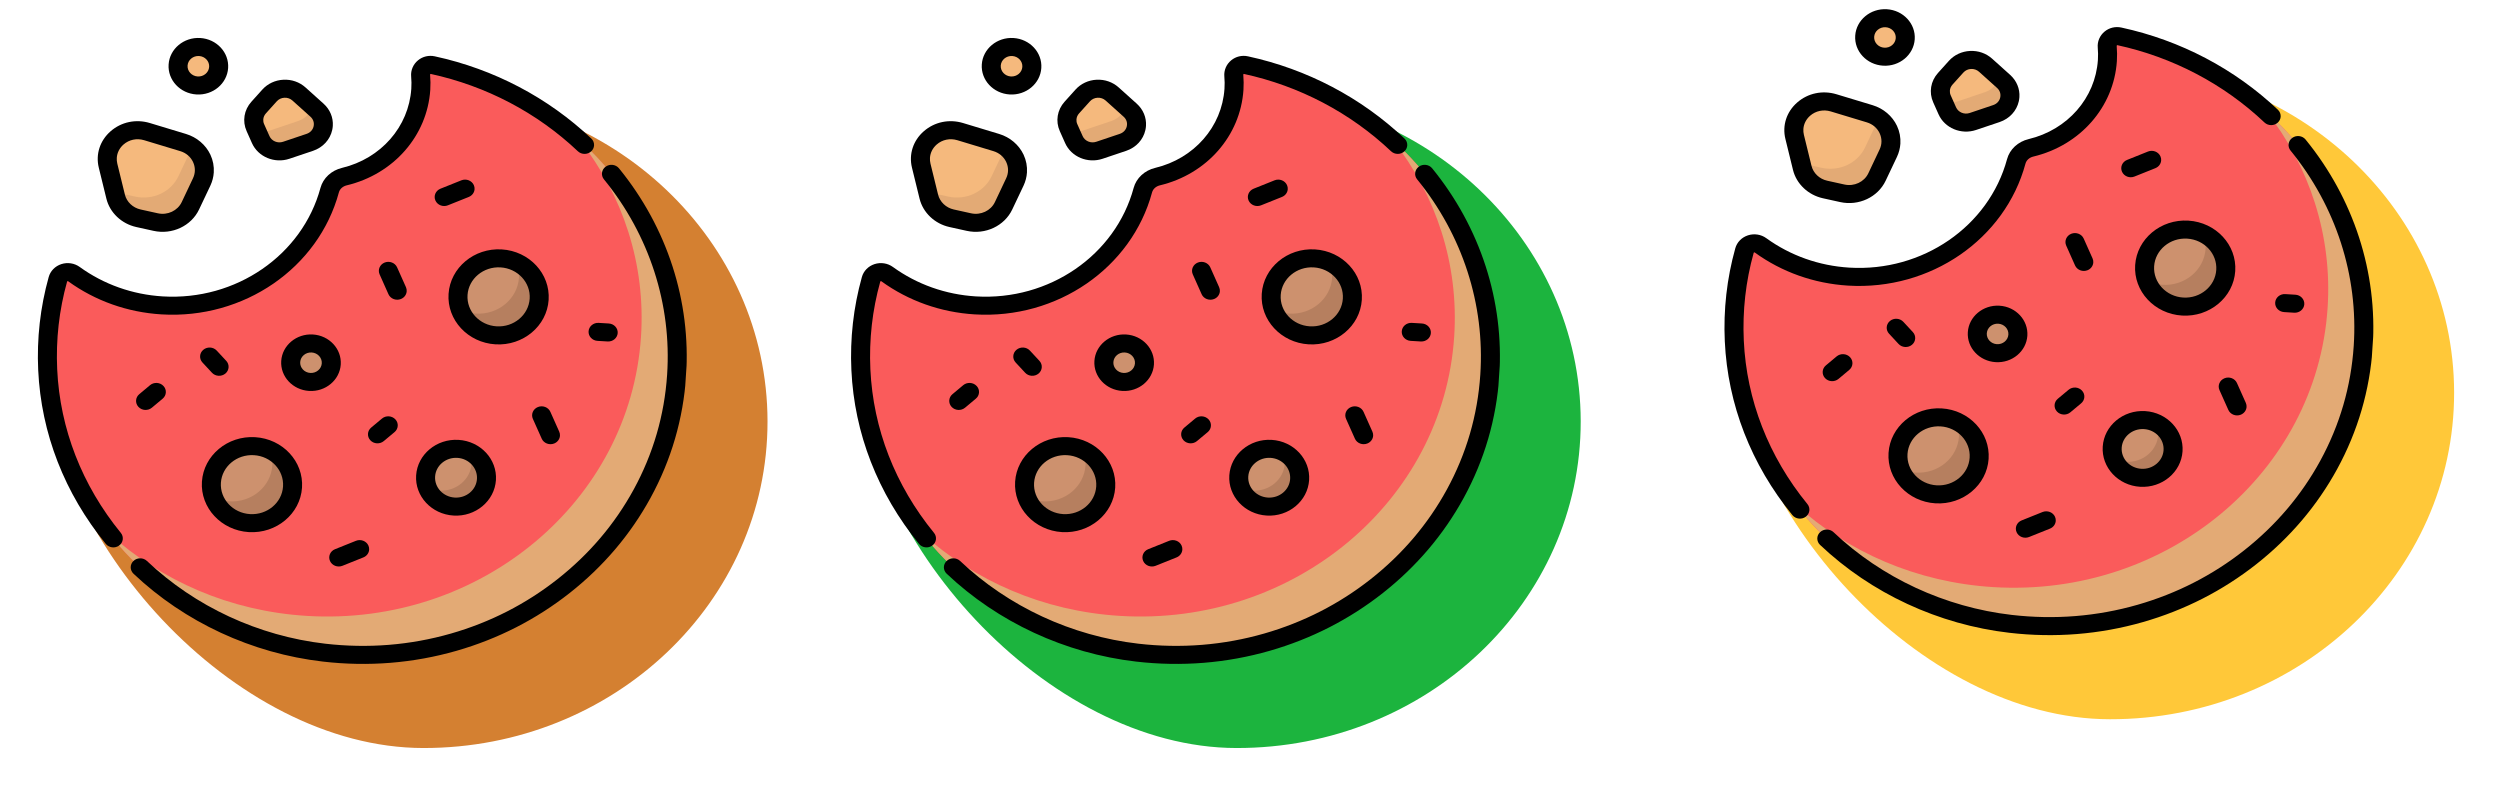 <svg width="139" height="44" viewBox="0 0 139 44" fill="none" xmlns="http://www.w3.org/2000/svg">
<path d="M42.674 23.423C42.686 33.467 34.119 41.601 23.538 41.59C12.958 41.579 2.473 29.867 2.461 19.822C11.51 16.867 20.141 16.876 23.496 5.216C34.076 5.227 42.663 13.378 42.674 23.423Z" fill="#D48031"/>
<g clip-path="url(#clip0)">
<path d="M23.387 4.206C23.409 4.457 23.413 4.712 23.396 4.97C23.237 7.352 21.461 9.267 19.146 9.821C18.75 9.915 18.432 10.198 18.33 10.573C17.273 14.479 13.414 17.247 9.013 16.98C7.164 16.868 5.483 16.234 4.113 15.242C3.787 15.007 3.323 15.159 3.218 15.534C2.93 16.565 2.743 17.637 2.67 18.742C2.061 27.895 9.391 35.791 19.043 36.377C28.694 36.963 37.011 30.018 37.62 20.864C38.169 12.615 32.291 5.409 24.058 3.621C23.685 3.54 23.356 3.843 23.387 4.206Z" fill="#FA5B5B"/>
<path d="M16.265 27.083C16.343 25.902 15.397 24.883 14.152 24.807C12.907 24.732 11.834 25.628 11.755 26.809C11.677 27.99 12.623 29.008 13.868 29.084C15.113 29.16 16.186 28.264 16.265 27.083Z" fill="#CD916E"/>
<path d="M27.046 26.664C27.105 25.778 26.396 25.014 25.462 24.957C24.528 24.901 23.723 25.573 23.664 26.459C23.605 27.344 24.314 28.109 25.248 28.165C26.183 28.222 26.987 27.55 27.046 26.664Z" fill="#CD916E"/>
<path d="M7.697 12.135L8.657 12.347C9.446 12.522 10.255 12.142 10.586 11.441L11.213 10.116C11.628 9.24 11.146 8.217 10.181 7.925L8.172 7.317C6.92 6.939 5.71 7.997 6.008 9.211L6.43 10.932C6.576 11.529 7.067 11.996 7.697 12.135Z" fill="#F5B97D"/>
<path d="M14.198 7.096L14.496 7.762C14.729 8.285 15.351 8.545 15.915 8.355L17.227 7.913C18.022 7.646 18.238 6.676 17.625 6.126L16.623 5.226C16.153 4.804 15.407 4.841 14.988 5.307L14.379 5.982C14.101 6.291 14.031 6.722 14.198 7.096Z" fill="#F5B97D"/>
<path d="M12.156 3.751C12.196 3.161 11.723 2.651 11.1 2.614C10.478 2.576 9.941 3.024 9.902 3.614C9.863 4.205 10.335 4.714 10.958 4.752C11.581 4.79 12.117 4.342 12.156 3.751Z" fill="#F5B97D"/>
<path d="M35.639 18.731C35.031 27.885 26.713 34.83 17.062 34.244C12.774 33.983 8.947 32.278 6.069 29.663C9.034 33.466 13.679 36.051 19.042 36.377C28.694 36.963 37.011 30.018 37.62 20.864C37.959 15.774 35.848 11.083 32.249 7.815C34.616 10.851 35.91 14.663 35.639 18.731Z" fill="#E3AA75"/>
<path d="M9.921 9.799C9.507 10.674 8.497 11.148 7.511 10.93L6.367 10.677L6.43 10.932C6.576 11.529 7.067 11.996 7.697 12.135L8.657 12.347C9.446 12.522 10.255 12.142 10.586 11.441L11.214 10.116C11.546 9.413 11.294 8.621 10.686 8.183L9.921 9.799Z" fill="#E3AA75"/>
<path d="M16.577 6.728L15.09 7.229C14.811 7.323 14.521 7.314 14.259 7.231L14.496 7.762C14.729 8.285 15.351 8.545 15.915 8.355L17.227 7.913C18.022 7.646 18.238 6.676 17.625 6.126L17.376 5.902C17.272 6.265 17 6.586 16.577 6.728Z" fill="#E3AA75"/>
<path d="M15.142 25.874C15.064 27.055 13.991 27.951 12.745 27.875C12.433 27.857 12.14 27.778 11.877 27.653C12.169 28.441 12.934 29.028 13.868 29.084C15.113 29.16 16.186 28.264 16.265 27.083C16.323 26.197 15.807 25.404 15.02 25.029C15.117 25.293 15.162 25.578 15.142 25.874Z" fill="#B67F5F"/>
<path d="M26.221 25.775C26.162 26.661 25.357 27.333 24.423 27.276C24.185 27.262 23.962 27.2 23.762 27.103C23.983 27.688 24.553 28.123 25.249 28.165C26.183 28.222 26.988 27.55 27.046 26.664C27.09 26.004 26.707 25.413 26.124 25.131C26.2 25.331 26.236 25.549 26.221 25.775Z" fill="#B67F5F"/>
<path d="M29.977 16.643C30.055 15.462 29.109 14.443 27.864 14.367C26.619 14.292 25.546 15.188 25.467 16.369C25.389 17.55 26.335 18.568 27.58 18.644C28.825 18.72 29.898 17.823 29.977 16.643Z" fill="#CD916E"/>
<path d="M28.855 15.434C28.776 16.615 27.703 17.511 26.457 17.436C26.146 17.417 25.853 17.338 25.59 17.213C25.881 18.001 26.646 18.588 27.58 18.644C28.825 18.72 29.898 17.824 29.977 16.643C30.036 15.758 29.519 14.963 28.732 14.589C28.83 14.853 28.874 15.138 28.855 15.434Z" fill="#B67F5F"/>
<path d="M18.417 20.258C18.456 19.667 17.983 19.158 17.36 19.12C16.738 19.082 16.201 19.53 16.162 20.121C16.123 20.711 16.596 21.221 17.218 21.258C17.841 21.296 18.377 20.848 18.417 20.258Z" fill="#CD916E"/>
<path d="M11.227 26.777C11.131 28.232 12.3 29.491 13.834 29.585C15.368 29.678 16.695 28.57 16.792 27.115C16.889 25.66 15.719 24.4 14.185 24.307C12.651 24.214 11.324 25.322 11.227 26.777ZM15.737 27.051C15.677 27.954 14.853 28.642 13.901 28.584C12.948 28.526 12.222 27.744 12.282 26.841C12.342 25.938 13.166 25.25 14.119 25.308C15.071 25.365 15.797 26.147 15.737 27.051Z" fill="black"/>
<path d="M27.547 19.145C29.081 19.238 30.408 18.13 30.504 16.675C30.601 15.22 29.432 13.96 27.898 13.867C26.364 13.774 25.037 14.882 24.94 16.337C24.843 17.792 26.012 19.052 27.547 19.145ZM25.995 16.401C26.055 15.498 26.879 14.81 27.831 14.867C28.784 14.925 29.51 15.707 29.45 16.611C29.389 17.514 28.566 18.202 27.613 18.144C26.661 18.086 25.935 17.304 25.995 16.401Z" fill="black"/>
<path d="M23.137 26.427C23.059 27.587 23.992 28.591 25.215 28.665C26.439 28.74 27.497 27.856 27.574 26.696C27.651 25.536 26.719 24.531 25.495 24.457C24.272 24.383 23.214 25.266 23.137 26.427ZM26.519 26.632C26.479 27.241 25.924 27.704 25.282 27.665C24.64 27.626 24.151 27.099 24.192 26.491C24.232 25.882 24.787 25.419 25.429 25.457C26.07 25.497 26.559 26.023 26.519 26.632Z" fill="black"/>
<path d="M17.186 21.736C18.099 21.792 18.888 21.133 18.946 20.267C19.003 19.402 18.308 18.653 17.395 18.597C16.483 18.542 15.694 19.201 15.636 20.066C15.578 20.932 16.274 21.681 17.186 21.736ZM16.691 20.13C16.712 19.817 16.998 19.578 17.329 19.598C17.659 19.618 17.912 19.889 17.891 20.203C17.87 20.517 17.584 20.756 17.253 20.736C16.922 20.716 16.67 20.444 16.691 20.13Z" fill="black"/>
<path d="M26.386 10.52C26.391 10.444 26.378 10.367 26.345 10.293C26.231 10.038 25.921 9.918 25.652 10.026L24.489 10.492C24.221 10.6 24.095 10.894 24.209 11.149C24.323 11.404 24.633 11.524 24.901 11.416L26.064 10.95C26.255 10.873 26.374 10.703 26.386 10.52Z" fill="black"/>
<path d="M22.612 16.195C22.617 16.12 22.605 16.043 22.572 15.969L22.079 14.865C21.965 14.61 21.655 14.491 21.386 14.598C21.117 14.706 20.992 15 21.106 15.255L21.598 16.359C21.712 16.614 22.022 16.733 22.291 16.625C22.482 16.549 22.6 16.379 22.612 16.195Z" fill="black"/>
<path d="M20.203 30.992C20.394 30.916 20.513 30.745 20.525 30.562C20.53 30.487 20.517 30.409 20.484 30.335C20.37 30.08 20.06 29.961 19.791 30.069L18.628 30.535C18.359 30.642 18.234 30.936 18.348 31.191C18.462 31.446 18.772 31.566 19.04 31.458L20.203 30.992Z" fill="black"/>
<path d="M29.627 23.288L30.12 24.391C30.234 24.646 30.544 24.765 30.813 24.658C31.003 24.581 31.122 24.411 31.134 24.228C31.139 24.152 31.126 24.075 31.093 24.001L30.601 22.898C30.487 22.642 30.177 22.523 29.908 22.631C29.639 22.738 29.513 23.033 29.627 23.288Z" fill="black"/>
<path d="M8.343 21.415L7.744 21.916C7.525 22.099 7.504 22.415 7.697 22.623C7.89 22.831 8.224 22.851 8.443 22.669L9.042 22.168C9.152 22.077 9.212 21.952 9.22 21.824C9.229 21.696 9.186 21.564 9.089 21.461C8.896 21.253 8.562 21.233 8.343 21.415Z" fill="black"/>
<path d="M20.591 24.48C20.784 24.688 21.118 24.708 21.337 24.525L21.936 24.025C22.046 23.933 22.106 23.808 22.114 23.68C22.123 23.552 22.08 23.421 21.983 23.317C21.791 23.11 21.457 23.089 21.238 23.272L20.638 23.773C20.419 23.955 20.398 24.272 20.591 24.48Z" fill="black"/>
<path d="M33.219 18.952L33.783 18.986C34.074 19.004 34.325 18.794 34.344 18.518C34.362 18.242 34.141 18.004 33.849 17.986L33.286 17.952C32.995 17.934 32.743 18.144 32.725 18.42C32.707 18.696 32.928 18.935 33.219 18.952Z" fill="black"/>
<path d="M12.578 20.062L12.05 19.493C11.857 19.285 11.523 19.265 11.304 19.448C11.085 19.631 11.064 19.948 11.257 20.155L11.785 20.724C11.978 20.932 12.312 20.952 12.531 20.77C12.641 20.678 12.701 20.553 12.709 20.425C12.718 20.297 12.675 20.166 12.578 20.062Z" fill="black"/>
<path d="M11.068 11.647L11.696 10.322C11.806 10.089 11.869 9.841 11.886 9.592C11.908 9.254 11.845 8.913 11.697 8.598C11.438 8.05 10.944 7.63 10.341 7.448L8.332 6.84C7.561 6.607 6.745 6.778 6.15 7.298C5.555 7.819 5.31 8.576 5.493 9.324L5.915 11.045C6.105 11.823 6.758 12.442 7.577 12.623L8.537 12.835C9.57 13.064 10.634 12.564 11.068 11.647ZM8.777 11.859L7.816 11.647C7.386 11.552 7.044 11.227 6.944 10.819L6.522 9.098C6.496 8.989 6.486 8.88 6.494 8.773C6.512 8.495 6.642 8.233 6.867 8.035C7.179 7.762 7.607 7.673 8.012 7.795L10.021 8.403C10.342 8.5 10.595 8.714 10.732 9.006C10.869 9.298 10.869 9.619 10.731 9.91L10.104 11.236C9.876 11.717 9.318 11.979 8.777 11.859Z" fill="black"/>
<path d="M14.009 7.957C14.351 8.723 15.266 9.105 16.092 8.827L17.404 8.386C17.952 8.201 18.351 7.769 18.471 7.229C18.488 7.153 18.499 7.076 18.504 7C18.535 6.538 18.35 6.088 17.988 5.762L16.986 4.862C16.653 4.563 16.217 4.41 15.758 4.433C15.3 4.456 14.883 4.651 14.585 4.981L13.977 5.657C13.567 6.112 13.465 6.739 13.712 7.291L14.009 7.957ZM14.685 6.901C14.647 6.817 14.632 6.729 14.638 6.642C14.646 6.521 14.695 6.404 14.781 6.308L15.389 5.633C15.497 5.513 15.648 5.442 15.815 5.434C15.981 5.426 16.139 5.481 16.26 5.59L17.262 6.49C17.417 6.629 17.481 6.823 17.437 7.022C17.392 7.22 17.252 7.373 17.05 7.441L15.737 7.883C15.438 7.984 15.106 7.845 14.982 7.567L14.685 6.901C14.685 6.901 14.685 6.901 14.685 6.901Z" fill="black"/>
<path d="M12.684 3.783C12.742 2.918 12.046 2.169 11.134 2.113C10.221 2.058 9.432 2.717 9.375 3.582C9.317 4.448 10.012 5.197 10.925 5.252C11.837 5.308 12.627 4.649 12.684 3.783ZM10.429 3.646C10.45 3.332 10.736 3.094 11.067 3.114C11.398 3.134 11.65 3.405 11.629 3.719C11.608 4.033 11.322 4.272 10.992 4.252C10.661 4.232 10.409 3.96 10.429 3.646Z" fill="black"/>
<path d="M22.86 4.246C22.881 4.477 22.883 4.71 22.868 4.938C22.727 7.05 21.18 8.817 19.016 9.334C18.425 9.476 17.966 9.902 17.818 10.447C16.806 14.19 13.116 16.727 9.046 16.48C7.365 16.377 5.77 15.812 4.433 14.844C4.14 14.631 3.758 14.572 3.412 14.684C3.065 14.797 2.801 15.066 2.707 15.405C2.238 17.085 2.042 18.827 2.124 20.58C2.288 24.09 3.588 27.431 5.883 30.241C6.062 30.46 6.394 30.501 6.624 30.331C6.855 30.162 6.897 29.847 6.718 29.628C4.558 26.982 3.334 23.838 3.18 20.537C3.103 18.884 3.287 17.244 3.729 15.662C3.732 15.651 3.738 15.638 3.755 15.633C3.771 15.627 3.783 15.633 3.792 15.64C5.296 16.729 7.09 17.365 8.979 17.48C13.556 17.758 17.703 14.905 18.842 10.697C18.893 10.508 19.059 10.358 19.275 10.306C21.886 9.682 23.753 7.551 23.923 5.002C23.941 4.725 23.938 4.443 23.914 4.164C23.91 4.127 23.935 4.11 23.941 4.109C27.035 4.781 29.867 6.269 32.129 8.41C32.336 8.606 32.671 8.606 32.877 8.41C32.971 8.32 33.022 8.205 33.03 8.088C33.039 7.949 32.988 7.807 32.876 7.701C30.472 5.426 27.464 3.846 24.176 3.132C23.841 3.059 23.501 3.14 23.241 3.354C22.973 3.574 22.831 3.908 22.86 4.246Z" fill="black"/>
<path d="M33.579 9.971C36.105 13.069 37.352 16.927 37.092 20.832C36.943 23.084 36.317 25.232 35.232 27.218C34.184 29.136 32.761 30.812 31.001 32.198C29.244 33.583 27.25 34.601 25.075 35.225C22.812 35.874 20.459 36.064 18.078 35.789C14.368 35.36 10.849 33.727 8.169 31.189C7.962 30.993 7.627 30.993 7.421 31.189C7.215 31.385 7.216 31.702 7.422 31.898C10.268 34.593 14.008 36.328 17.951 36.784C20.478 37.076 22.978 36.874 25.382 36.185C27.693 35.521 29.811 34.44 31.677 32.969C33.546 31.497 35.057 29.717 36.171 27.679C37.323 25.57 37.988 23.288 38.147 20.896C38.423 16.747 37.098 12.65 34.415 9.358C34.236 9.139 33.904 9.099 33.673 9.268C33.443 9.437 33.4 9.752 33.579 9.971Z" fill="black"/>
</g>
<path d="M136.449 21.823C136.461 31.867 127.894 40.001 117.313 39.99C106.733 39.979 96.248 28.267 96.236 18.222C105.285 15.267 113.916 15.276 117.271 3.616C127.851 3.627 136.438 11.778 136.449 21.823Z" fill="#FFC839"/>
<g clip-path="url(#clip1)">
<path d="M117.162 2.606C117.184 2.857 117.188 3.112 117.17 3.37C117.012 5.752 115.235 7.667 112.921 8.221C112.525 8.316 112.207 8.598 112.105 8.973C111.048 12.879 107.189 15.647 102.788 15.38C100.939 15.268 99.258 14.634 97.888 13.642C97.562 13.406 97.097 13.559 96.993 13.934C96.705 14.965 96.518 16.037 96.445 17.142C95.836 26.296 103.166 34.191 112.817 34.777C122.469 35.363 130.786 28.418 131.395 19.265C131.944 11.015 126.066 3.809 117.833 2.021C117.46 1.94 117.131 2.243 117.162 2.606Z" fill="#FA5B5B"/>
<path d="M110.039 25.483C110.118 24.302 109.172 23.283 107.927 23.207C106.682 23.132 105.609 24.028 105.53 25.209C105.452 26.39 106.398 27.408 107.643 27.484C108.888 27.56 109.961 26.663 110.039 25.483Z" fill="#CD916E"/>
<path d="M120.821 25.064C120.88 24.178 120.171 23.414 119.237 23.357C118.303 23.3 117.498 23.973 117.439 24.859C117.38 25.744 118.089 26.509 119.023 26.565C119.957 26.622 120.762 25.95 120.821 25.064Z" fill="#CD916E"/>
<path d="M101.472 10.535L102.432 10.747C103.221 10.922 104.03 10.542 104.361 9.841L104.988 8.516C105.403 7.64 104.921 6.617 103.956 6.325L101.947 5.717C100.695 5.339 99.485 6.397 99.783 7.611L100.204 9.332C100.351 9.929 100.842 10.396 101.472 10.535Z" fill="#F5B97D"/>
<path d="M107.973 5.496L108.271 6.162C108.504 6.685 109.126 6.945 109.69 6.755L111.002 6.313C111.797 6.046 112.012 5.076 111.4 4.526L110.398 3.626C109.928 3.204 109.182 3.241 108.762 3.707L108.154 4.383C107.876 4.691 107.806 5.122 107.973 5.496Z" fill="#F5B97D"/>
<path d="M105.931 2.151C105.971 1.561 105.498 1.051 104.875 1.014C104.253 0.976 103.716 1.424 103.677 2.014C103.638 2.605 104.111 3.114 104.733 3.152C105.356 3.19 105.892 2.742 105.931 2.151Z" fill="#F5B97D"/>
<path d="M129.414 17.131C128.805 26.285 120.488 33.23 110.837 32.644C106.549 32.383 102.722 30.678 99.844 28.064C102.809 31.866 107.454 34.451 112.817 34.777C122.468 35.363 130.786 28.418 131.395 19.264C131.733 14.174 129.623 9.483 126.024 6.215C128.391 9.251 129.685 13.063 129.414 17.131Z" fill="#E3AA75"/>
<path d="M103.696 8.199C103.282 9.074 102.272 9.548 101.286 9.33L100.142 9.077L100.205 9.332C100.351 9.929 100.842 10.396 101.472 10.535L102.432 10.747C103.221 10.922 104.03 10.542 104.361 9.841L104.989 8.516C105.321 7.813 105.069 7.021 104.461 6.583L103.696 8.199Z" fill="#E3AA75"/>
<path d="M110.352 5.128L108.865 5.629C108.586 5.723 108.296 5.714 108.034 5.631L108.271 6.162C108.504 6.685 109.126 6.945 109.69 6.755L111.002 6.313C111.797 6.046 112.012 5.076 111.4 4.526L111.151 4.302C111.047 4.665 110.775 4.986 110.352 5.128Z" fill="#E3AA75"/>
<path d="M108.917 24.274C108.839 25.455 107.765 26.351 106.52 26.276C106.208 26.257 105.915 26.178 105.652 26.053C105.944 26.841 106.709 27.428 107.643 27.484C108.888 27.56 109.961 26.664 110.04 25.483C110.098 24.597 109.582 23.803 108.795 23.429C108.892 23.693 108.937 23.978 108.917 24.274Z" fill="#B67F5F"/>
<path d="M119.996 24.175C119.937 25.061 119.132 25.733 118.198 25.676C117.96 25.662 117.737 25.6 117.536 25.503C117.758 26.088 118.328 26.523 119.024 26.565C119.958 26.622 120.762 25.95 120.821 25.064C120.865 24.404 120.482 23.813 119.899 23.53C119.975 23.731 120.011 23.949 119.996 24.175Z" fill="#B67F5F"/>
<path d="M123.751 15.043C123.83 13.862 122.884 12.843 121.639 12.767C120.394 12.692 119.321 13.588 119.242 14.769C119.164 15.95 120.11 16.968 121.355 17.044C122.6 17.119 123.673 16.224 123.751 15.043Z" fill="#CD916E"/>
<path d="M122.63 13.834C122.551 15.015 121.478 15.911 120.232 15.835C119.921 15.817 119.628 15.738 119.365 15.613C119.656 16.401 120.421 16.988 121.355 17.044C122.6 17.12 123.673 16.224 123.752 15.043C123.811 14.158 123.294 13.364 122.507 12.989C122.605 13.253 122.649 13.538 122.63 13.834Z" fill="#B67F5F"/>
<path d="M112.192 18.658C112.231 18.067 111.758 17.558 111.135 17.52C110.513 17.482 109.976 17.93 109.937 18.521C109.898 19.111 110.371 19.621 110.993 19.658C111.616 19.696 112.152 19.248 112.192 18.658Z" fill="#CD916E"/>
<path d="M105.003 25.177C104.906 26.632 106.075 27.891 107.609 27.985C109.143 28.078 110.47 26.97 110.567 25.515C110.664 24.06 109.494 22.8 107.96 22.707C106.426 22.614 105.099 23.722 105.003 25.177ZM109.512 25.451C109.452 26.354 108.628 27.042 107.676 26.984C106.723 26.926 105.997 26.144 106.057 25.241C106.118 24.338 106.941 23.65 107.894 23.707C108.846 23.765 109.572 24.547 109.512 25.451Z" fill="black"/>
<path d="M121.322 17.545C122.856 17.638 124.183 16.53 124.279 15.075C124.376 13.62 123.207 12.36 121.673 12.267C120.139 12.174 118.812 13.282 118.715 14.737C118.618 16.192 119.787 17.451 121.322 17.545ZM119.77 14.801C119.83 13.898 120.654 13.21 121.606 13.268C122.559 13.325 123.285 14.107 123.224 15.011C123.164 15.914 122.341 16.602 121.388 16.544C120.436 16.486 119.71 15.704 119.77 14.801Z" fill="black"/>
<path d="M116.912 24.826C116.834 25.987 117.767 26.991 118.99 27.065C120.214 27.14 121.272 26.256 121.349 25.096C121.426 23.936 120.494 22.931 119.27 22.857C118.047 22.783 116.989 23.666 116.912 24.826ZM120.294 25.032C120.253 25.64 119.699 26.104 119.057 26.065C118.415 26.026 117.926 25.499 117.966 24.891C118.007 24.282 118.562 23.819 119.204 23.858C119.845 23.896 120.334 24.423 120.294 25.032Z" fill="black"/>
<path d="M110.961 20.136C111.874 20.192 112.663 19.533 112.721 18.667C112.778 17.802 112.083 17.053 111.17 16.997C110.258 16.942 109.468 17.601 109.411 18.466C109.353 19.332 110.049 20.081 110.961 20.136ZM110.466 18.53C110.487 18.216 110.773 17.978 111.104 17.998C111.434 18.018 111.687 18.289 111.666 18.603C111.645 18.917 111.359 19.156 111.028 19.136C110.697 19.116 110.445 18.844 110.466 18.53Z" fill="black"/>
<path d="M120.161 8.919C120.166 8.844 120.153 8.767 120.12 8.693C120.006 8.438 119.696 8.318 119.427 8.426L118.264 8.892C117.995 9 117.87 9.294 117.984 9.549C118.097 9.804 118.408 9.924 118.676 9.816L119.839 9.35C120.03 9.273 120.149 9.103 120.161 8.919Z" fill="black"/>
<path d="M116.387 14.595C116.392 14.52 116.38 14.443 116.346 14.368L115.854 13.265C115.74 13.01 115.43 12.891 115.161 12.998C114.892 13.106 114.767 13.4 114.881 13.655L115.373 14.759C115.487 15.014 115.797 15.133 116.066 15.025C116.257 14.949 116.375 14.779 116.387 14.595Z" fill="black"/>
<path d="M113.978 29.392C114.169 29.316 114.288 29.145 114.3 28.962C114.305 28.887 114.292 28.809 114.259 28.735C114.145 28.48 113.835 28.361 113.566 28.468L112.403 28.935C112.134 29.042 112.009 29.336 112.123 29.591C112.236 29.846 112.547 29.966 112.815 29.858L113.978 29.392Z" fill="black"/>
<path d="M123.402 21.688L123.895 22.791C124.009 23.046 124.319 23.166 124.588 23.058C124.778 22.981 124.897 22.811 124.909 22.628C124.914 22.552 124.901 22.475 124.868 22.401L124.375 21.297C124.262 21.043 123.952 20.923 123.683 21.031C123.414 21.139 123.288 21.433 123.402 21.688Z" fill="black"/>
<path d="M102.118 19.815L101.519 20.316C101.3 20.499 101.279 20.815 101.472 21.023C101.665 21.231 101.999 21.251 102.218 21.069L102.817 20.568C102.927 20.477 102.987 20.352 102.995 20.224C103.004 20.096 102.961 19.965 102.864 19.861C102.671 19.653 102.337 19.633 102.118 19.815Z" fill="black"/>
<path d="M114.366 22.88C114.559 23.088 114.893 23.108 115.112 22.925L115.711 22.425C115.821 22.333 115.881 22.208 115.889 22.08C115.898 21.952 115.855 21.821 115.758 21.717C115.565 21.509 115.231 21.489 115.013 21.672L114.413 22.172C114.194 22.355 114.173 22.672 114.366 22.88Z" fill="black"/>
<path d="M126.994 17.352L127.558 17.387C127.849 17.404 128.1 17.195 128.119 16.918C128.137 16.642 127.916 16.404 127.624 16.386L127.061 16.352C126.769 16.334 126.518 16.544 126.5 16.82C126.482 17.096 126.703 17.334 126.994 17.352Z" fill="black"/>
<path d="M106.353 18.462L105.825 17.893C105.632 17.686 105.298 17.665 105.079 17.848C104.86 18.031 104.839 18.348 105.032 18.555L105.56 19.124C105.753 19.332 106.087 19.352 106.306 19.17C106.416 19.078 106.476 18.953 106.484 18.825C106.493 18.697 106.45 18.566 106.353 18.462Z" fill="black"/>
<path d="M104.843 10.047L105.471 8.722C105.581 8.489 105.644 8.241 105.661 7.992C105.683 7.654 105.62 7.313 105.472 6.998C105.213 6.45 104.719 6.03 104.116 5.848L102.107 5.24C101.335 5.007 100.52 5.178 99.925 5.698C99.33 6.219 99.085 6.976 99.268 7.724L99.69 9.445C99.88 10.223 100.533 10.842 101.352 11.023L102.312 11.235C103.345 11.464 104.409 10.964 104.843 10.047ZM102.551 10.259L101.591 10.047C101.161 9.952 100.819 9.627 100.719 9.219L100.297 7.498C100.271 7.389 100.261 7.28 100.268 7.173C100.287 6.895 100.417 6.633 100.642 6.435C100.954 6.162 101.382 6.073 101.787 6.195L103.796 6.803C104.117 6.9 104.369 7.114 104.507 7.406C104.644 7.698 104.644 8.019 104.506 8.31L103.879 9.636C103.651 10.117 103.093 10.379 102.551 10.259Z" fill="black"/>
<path d="M107.784 6.357C108.126 7.123 109.041 7.505 109.867 7.227L111.179 6.786C111.727 6.601 112.126 6.169 112.246 5.629C112.263 5.553 112.274 5.476 112.279 5.4C112.31 4.938 112.125 4.488 111.763 4.162L110.761 3.262C110.428 2.963 109.992 2.81 109.533 2.833C109.075 2.856 108.658 3.051 108.36 3.381L107.752 4.057C107.342 4.512 107.24 5.139 107.487 5.691L107.784 6.357ZM108.46 5.301C108.422 5.217 108.407 5.129 108.413 5.042C108.421 4.921 108.47 4.804 108.556 4.708L109.164 4.033C109.272 3.913 109.423 3.842 109.59 3.834C109.756 3.826 109.914 3.881 110.035 3.99L111.037 4.89C111.192 5.029 111.256 5.223 111.212 5.422C111.167 5.62 111.026 5.773 110.825 5.841L109.512 6.283C109.213 6.384 108.881 6.245 108.757 5.967L108.46 5.301C108.46 5.301 108.46 5.301 108.46 5.301Z" fill="black"/>
<path d="M106.459 2.183C106.517 1.318 105.821 0.569 104.909 0.513C103.996 0.458 103.207 1.117 103.15 1.982C103.092 2.848 103.788 3.597 104.7 3.652C105.612 3.708 106.402 3.049 106.459 2.183ZM104.204 2.046C104.225 1.732 104.511 1.494 104.842 1.514C105.173 1.534 105.425 1.805 105.404 2.119C105.384 2.433 105.097 2.672 104.767 2.652C104.436 2.632 104.184 2.36 104.204 2.046Z" fill="black"/>
<path d="M116.635 2.646C116.656 2.877 116.658 3.109 116.643 3.338C116.502 5.45 114.955 7.217 112.791 7.734C112.2 7.876 111.741 8.302 111.593 8.847C110.581 12.59 106.891 15.127 102.821 14.88C101.14 14.777 99.545 14.212 98.208 13.244C97.915 13.031 97.533 12.972 97.187 13.084C96.84 13.197 96.576 13.466 96.482 13.805C96.013 15.485 95.817 17.227 95.899 18.98C96.063 22.49 97.363 25.831 99.658 28.642C99.837 28.86 100.169 28.901 100.399 28.731C100.63 28.562 100.672 28.247 100.493 28.028C98.332 25.382 97.109 22.238 96.955 18.937C96.878 17.284 97.062 15.644 97.504 14.062C97.507 14.051 97.513 14.038 97.53 14.033C97.546 14.027 97.558 14.033 97.567 14.04C99.071 15.129 100.865 15.765 102.754 15.88C107.331 16.158 111.479 13.305 112.617 9.097C112.668 8.908 112.834 8.758 113.05 8.706C115.661 8.082 117.528 5.951 117.698 3.402C117.716 3.125 117.713 2.843 117.689 2.564C117.685 2.527 117.71 2.51 117.716 2.509C120.81 3.181 123.642 4.669 125.904 6.81C126.111 7.006 126.446 7.006 126.652 6.81C126.746 6.72 126.797 6.605 126.805 6.488C126.814 6.349 126.763 6.207 126.651 6.101C124.247 3.826 121.239 2.246 117.951 1.532C117.616 1.459 117.276 1.54 117.016 1.754C116.748 1.974 116.606 2.308 116.635 2.646Z" fill="black"/>
<path d="M127.354 8.371C129.879 11.469 131.127 15.327 130.867 19.233C130.718 21.484 130.092 23.632 129.007 25.618C127.959 27.536 126.536 29.212 124.776 30.598C123.019 31.983 121.025 33.001 118.85 33.625C116.587 34.274 114.234 34.464 111.853 34.189C108.143 33.76 104.624 32.127 101.944 29.589C101.737 29.393 101.402 29.393 101.196 29.589C100.99 29.785 100.99 30.102 101.197 30.298C104.043 32.993 107.783 34.728 111.726 35.184C114.253 35.476 116.753 35.274 119.157 34.585C121.468 33.921 123.586 32.84 125.452 31.369C127.321 29.897 128.832 28.117 129.946 26.079C131.098 23.97 131.763 21.688 131.922 19.297C132.198 15.147 130.873 11.05 128.19 7.758C128.011 7.539 127.679 7.499 127.448 7.668C127.218 7.837 127.175 8.152 127.354 8.371Z" fill="black"/>
</g>
<path d="M87.887 23.423C87.899 33.467 79.332 41.601 68.751 41.59C58.171 41.579 47.686 29.867 47.674 19.822C56.723 16.867 65.354 16.876 68.709 5.216C79.289 5.227 87.876 13.378 87.887 23.423Z" fill="#1CB43E"/>
<g clip-path="url(#clip2)">
<path d="M68.6 4.206C68.622 4.457 68.626 4.712 68.608 4.97C68.45 7.352 66.674 9.267 64.359 9.821C63.963 9.915 63.645 10.198 63.543 10.573C62.486 14.479 58.627 17.247 54.226 16.98C52.377 16.868 50.696 16.234 49.326 15.242C49 15.007 48.535 15.159 48.431 15.534C48.143 16.565 47.956 17.637 47.883 18.742C47.274 27.895 54.604 35.791 64.255 36.377C73.906 36.963 82.224 30.018 82.833 20.864C83.382 12.615 77.504 5.409 69.271 3.621C68.898 3.54 68.569 3.843 68.6 4.206Z" fill="#FA5B5B"/>
<path d="M61.477 27.083C61.556 25.902 60.61 24.883 59.365 24.807C58.12 24.732 57.047 25.628 56.968 26.809C56.89 27.99 57.836 29.008 59.081 29.084C60.326 29.16 61.399 28.264 61.477 27.083Z" fill="#CD916E"/>
<path d="M72.259 26.664C72.318 25.778 71.609 25.014 70.675 24.957C69.741 24.901 68.936 25.573 68.877 26.459C68.818 27.344 69.527 28.109 70.461 28.165C71.395 28.222 72.2 27.55 72.259 26.664Z" fill="#CD916E"/>
<path d="M52.91 12.135L53.87 12.347C54.659 12.522 55.468 12.142 55.799 11.441L56.426 10.116C56.841 9.24 56.359 8.217 55.394 7.925L53.385 7.317C52.133 6.939 50.923 7.997 51.221 9.211L51.642 10.932C51.789 11.529 52.28 11.996 52.91 12.135Z" fill="#F5B97D"/>
<path d="M59.411 7.096L59.709 7.762C59.942 8.285 60.564 8.545 61.128 8.355L62.44 7.913C63.235 7.646 63.45 6.676 62.838 6.126L61.836 5.226C61.366 4.804 60.62 4.841 60.2 5.307L59.592 5.982C59.314 6.291 59.244 6.722 59.411 7.096Z" fill="#F5B97D"/>
<path d="M57.37 3.751C57.409 3.161 56.936 2.651 56.313 2.614C55.691 2.576 55.154 3.024 55.115 3.614C55.076 4.205 55.548 4.714 56.171 4.752C56.794 4.79 57.33 4.342 57.37 3.751Z" fill="#F5B97D"/>
<path d="M80.852 18.731C80.243 27.885 71.926 34.83 62.275 34.244C57.987 33.983 54.16 32.278 51.282 29.663C54.247 33.466 58.892 36.051 64.255 36.377C73.906 36.963 82.224 30.018 82.833 20.864C83.171 15.774 81.061 11.083 77.462 7.815C79.829 10.851 81.123 14.663 80.852 18.731Z" fill="#E3AA75"/>
<path d="M55.134 9.799C54.72 10.674 53.71 11.148 52.724 10.93L51.58 10.677L51.642 10.932C51.789 11.529 52.28 11.996 52.91 12.135L53.87 12.347C54.659 12.522 55.468 12.142 55.799 11.441L56.426 10.116C56.759 9.413 56.507 8.621 55.899 8.183L55.134 9.799Z" fill="#E3AA75"/>
<path d="M61.79 6.728L60.303 7.229C60.024 7.323 59.734 7.314 59.472 7.231L59.709 7.762C59.942 8.285 60.564 8.545 61.127 8.355L62.44 7.913C63.235 7.646 63.45 6.676 62.838 6.126L62.589 5.902C62.485 6.265 62.214 6.586 61.79 6.728Z" fill="#E3AA75"/>
<path d="M60.355 25.874C60.277 27.055 59.203 27.951 57.958 27.875C57.646 27.857 57.353 27.778 57.09 27.653C57.382 28.441 58.147 29.028 59.081 29.084C60.326 29.16 61.399 28.264 61.478 27.083C61.536 26.197 61.02 25.404 60.233 25.029C60.33 25.293 60.375 25.578 60.355 25.874Z" fill="#B67F5F"/>
<path d="M71.434 25.775C71.375 26.661 70.57 27.333 69.636 27.276C69.398 27.262 69.175 27.2 68.974 27.103C69.196 27.688 69.766 28.123 70.462 28.165C71.395 28.222 72.2 27.55 72.259 26.664C72.303 26.004 71.92 25.413 71.337 25.131C71.413 25.331 71.449 25.549 71.434 25.775Z" fill="#B67F5F"/>
<path d="M75.189 16.643C75.268 15.462 74.322 14.443 73.077 14.367C71.832 14.292 70.759 15.188 70.68 16.369C70.602 17.55 71.547 18.568 72.793 18.644C74.038 18.72 75.111 17.823 75.189 16.643Z" fill="#CD916E"/>
<path d="M74.068 15.434C73.989 16.615 72.916 17.511 71.671 17.436C71.359 17.417 71.066 17.338 70.803 17.213C71.094 18.001 71.859 18.588 72.793 18.644C74.038 18.72 75.111 17.824 75.19 16.643C75.249 15.758 74.732 14.963 73.945 14.589C74.043 14.853 74.087 15.138 74.068 15.434Z" fill="#B67F5F"/>
<path d="M63.63 20.258C63.669 19.667 63.196 19.158 62.573 19.12C61.951 19.082 61.414 19.53 61.375 20.121C61.336 20.711 61.809 21.221 62.431 21.258C63.054 21.296 63.59 20.848 63.63 20.258Z" fill="#CD916E"/>
<path d="M56.441 26.777C56.344 28.232 57.513 29.491 59.047 29.585C60.581 29.678 61.908 28.57 62.005 27.115C62.102 25.66 60.932 24.4 59.398 24.307C57.864 24.214 56.537 25.322 56.441 26.777ZM60.95 27.051C60.89 27.954 60.066 28.642 59.114 28.584C58.161 28.526 57.435 27.744 57.495 26.841C57.556 25.938 58.379 25.25 59.332 25.308C60.284 25.365 61.01 26.147 60.95 27.051Z" fill="black"/>
<path d="M72.76 19.145C74.294 19.238 75.621 18.13 75.717 16.675C75.814 15.22 74.645 13.96 73.111 13.867C71.577 13.774 70.25 14.882 70.153 16.337C70.056 17.792 71.225 19.052 72.76 19.145ZM71.208 16.401C71.268 15.498 72.092 14.81 73.044 14.867C73.996 14.925 74.723 15.707 74.662 16.611C74.602 17.514 73.778 18.202 72.826 18.144C71.874 18.086 71.148 17.304 71.208 16.401Z" fill="black"/>
<path d="M68.35 26.427C68.272 27.587 69.205 28.591 70.428 28.665C71.652 28.74 72.71 27.856 72.787 26.696C72.864 25.536 71.931 24.531 70.708 24.457C69.485 24.383 68.427 25.266 68.35 26.427ZM71.732 26.632C71.692 27.241 71.136 27.704 70.495 27.665C69.853 27.626 69.364 27.099 69.404 26.491C69.445 25.882 70 25.419 70.642 25.457C71.283 25.497 71.772 26.023 71.732 26.632Z" fill="black"/>
<path d="M62.399 21.736C63.312 21.792 64.101 21.133 64.159 20.267C64.216 19.402 63.52 18.653 62.608 18.597C61.696 18.542 60.906 19.201 60.849 20.066C60.791 20.932 61.487 21.681 62.399 21.736ZM61.904 20.13C61.925 19.817 62.211 19.578 62.541 19.598C62.872 19.618 63.124 19.889 63.104 20.203C63.083 20.517 62.797 20.756 62.466 20.736C62.135 20.716 61.883 20.444 61.904 20.13Z" fill="black"/>
<path d="M71.599 10.52C71.604 10.444 71.591 10.367 71.558 10.293C71.444 10.038 71.134 9.918 70.865 10.026L69.702 10.492C69.433 10.6 69.308 10.894 69.422 11.149C69.535 11.404 69.846 11.524 70.114 11.416L71.277 10.95C71.468 10.873 71.587 10.703 71.599 10.52Z" fill="black"/>
<path d="M67.825 16.195C67.83 16.12 67.817 16.043 67.784 15.969L67.292 14.865C67.178 14.61 66.868 14.491 66.599 14.598C66.33 14.706 66.205 15 66.319 15.255L66.811 16.359C66.925 16.614 67.235 16.733 67.504 16.625C67.695 16.549 67.813 16.379 67.825 16.195Z" fill="black"/>
<path d="M65.416 30.992C65.607 30.916 65.725 30.745 65.738 30.562C65.743 30.487 65.73 30.409 65.697 30.335C65.583 30.08 65.273 29.961 65.004 30.069L63.841 30.535C63.572 30.642 63.447 30.936 63.561 31.191C63.674 31.446 63.985 31.566 64.253 31.458L65.416 30.992Z" fill="black"/>
<path d="M74.84 23.288L75.333 24.391C75.447 24.646 75.757 24.765 76.025 24.658C76.216 24.581 76.335 24.411 76.347 24.228C76.352 24.152 76.339 24.075 76.306 24.001L75.813 22.898C75.7 22.642 75.389 22.523 75.121 22.631C74.852 22.738 74.726 23.033 74.84 23.288Z" fill="black"/>
<path d="M53.556 21.415L52.957 21.916C52.738 22.099 52.717 22.415 52.91 22.623C53.103 22.831 53.437 22.851 53.656 22.669L54.255 22.168C54.365 22.077 54.425 21.952 54.433 21.824C54.442 21.696 54.399 21.564 54.302 21.461C54.109 21.253 53.775 21.233 53.556 21.415Z" fill="black"/>
<path d="M65.804 24.48C65.997 24.688 66.331 24.708 66.55 24.525L67.149 24.025C67.259 23.933 67.319 23.808 67.327 23.68C67.336 23.552 67.293 23.421 67.196 23.317C67.003 23.11 66.669 23.089 66.451 23.272L65.851 23.773C65.632 23.955 65.611 24.272 65.804 24.48Z" fill="black"/>
<path d="M78.432 18.952L78.996 18.986C79.287 19.004 79.538 18.794 79.556 18.518C79.575 18.242 79.354 18.004 79.062 17.986L78.499 17.952C78.207 17.934 77.956 18.144 77.938 18.42C77.92 18.696 78.141 18.935 78.432 18.952Z" fill="black"/>
<path d="M57.791 20.062L57.263 19.493C57.07 19.285 56.736 19.265 56.517 19.448C56.298 19.631 56.277 19.948 56.47 20.155L56.998 20.724C57.191 20.932 57.525 20.952 57.744 20.77C57.854 20.678 57.914 20.553 57.922 20.425C57.931 20.297 57.888 20.166 57.791 20.062Z" fill="black"/>
<path d="M56.281 11.647L56.909 10.322C57.019 10.089 57.082 9.841 57.099 9.592C57.121 9.254 57.058 8.913 56.91 8.598C56.651 8.05 56.157 7.63 55.554 7.448L53.545 6.84C52.773 6.607 51.958 6.778 51.363 7.298C50.768 7.819 50.523 8.576 50.706 9.324L51.128 11.045C51.318 11.823 51.971 12.442 52.79 12.623L53.75 12.835C54.783 13.064 55.847 12.564 56.281 11.647ZM53.989 11.859L53.029 11.647C52.599 11.552 52.257 11.227 52.157 10.819L51.735 9.098C51.709 8.989 51.699 8.88 51.706 8.773C51.725 8.495 51.855 8.233 52.08 8.035C52.392 7.762 52.82 7.673 53.225 7.795L55.234 8.403C55.555 8.5 55.807 8.714 55.945 9.006C56.082 9.298 56.082 9.619 55.944 9.91L55.317 11.236C55.089 11.717 54.531 11.979 53.989 11.859Z" fill="black"/>
<path d="M59.222 7.957C59.564 8.723 60.479 9.105 61.305 8.827L62.617 8.386C63.165 8.201 63.564 7.769 63.684 7.229C63.701 7.153 63.712 7.076 63.717 7C63.748 6.538 63.563 6.088 63.201 5.762L62.199 4.862C61.866 4.563 61.43 4.41 60.971 4.433C60.513 4.456 60.096 4.651 59.798 4.981L59.19 5.657C58.78 6.112 58.678 6.739 58.925 7.291L59.222 7.957ZM59.898 6.901C59.86 6.817 59.845 6.729 59.851 6.642C59.859 6.521 59.908 6.404 59.994 6.308L60.602 5.633C60.71 5.513 60.861 5.442 61.028 5.434C61.194 5.426 61.352 5.481 61.473 5.59L62.474 6.49C62.63 6.629 62.694 6.823 62.65 7.022C62.605 7.22 62.464 7.373 62.263 7.441L60.95 7.883C60.651 7.984 60.319 7.845 60.195 7.567L59.898 6.901C59.898 6.901 59.898 6.901 59.898 6.901Z" fill="black"/>
<path d="M57.897 3.783C57.955 2.918 57.259 2.169 56.347 2.113C55.434 2.058 54.645 2.717 54.588 3.582C54.53 4.448 55.226 5.197 56.138 5.252C57.05 5.308 57.84 4.649 57.897 3.783ZM55.642 3.646C55.663 3.332 55.949 3.094 56.28 3.114C56.611 3.134 56.863 3.405 56.842 3.719C56.822 4.033 56.535 4.272 56.205 4.252C55.874 4.232 55.621 3.96 55.642 3.646Z" fill="black"/>
<path d="M68.073 4.246C68.094 4.477 68.096 4.709 68.081 4.938C67.94 7.05 66.392 8.817 64.229 9.334C63.638 9.476 63.179 9.902 63.031 10.447C62.019 14.19 58.329 16.727 54.259 16.48C52.578 16.377 50.983 15.812 49.646 14.844C49.353 14.631 48.971 14.572 48.625 14.684C48.278 14.797 48.014 15.066 47.92 15.405C47.451 17.085 47.255 18.827 47.337 20.58C47.501 24.09 48.801 27.431 51.096 30.241C51.275 30.46 51.607 30.501 51.837 30.331C52.068 30.162 52.11 29.847 51.931 29.628C49.77 26.982 48.547 23.838 48.393 20.537C48.316 18.884 48.5 17.244 48.942 15.662C48.945 15.651 48.95 15.638 48.968 15.633C48.984 15.627 48.996 15.633 49.005 15.64C50.509 16.729 52.303 17.365 54.192 17.48C58.769 17.758 62.916 14.905 64.055 10.697C64.106 10.508 64.272 10.358 64.488 10.306C67.099 9.682 68.966 7.551 69.136 5.002C69.154 4.725 69.151 4.443 69.127 4.164C69.123 4.127 69.148 4.11 69.153 4.109C72.248 4.781 75.08 6.269 77.342 8.41C77.549 8.606 77.884 8.606 78.09 8.41C78.184 8.32 78.235 8.205 78.243 8.088C78.252 7.949 78.201 7.807 78.089 7.701C75.685 5.426 72.677 3.846 69.389 3.132C69.054 3.059 68.713 3.14 68.454 3.354C68.186 3.574 68.044 3.908 68.073 4.246Z" fill="black"/>
<path d="M78.792 9.971C81.317 13.069 82.565 16.927 82.305 20.832C82.156 23.084 81.53 25.232 80.445 27.218C79.397 29.136 77.974 30.812 76.214 32.198C74.457 33.583 72.463 34.601 70.288 35.225C68.025 35.874 65.671 36.064 63.291 35.789C59.581 35.36 56.062 33.727 53.382 31.189C53.175 30.993 52.84 30.993 52.634 31.189C52.428 31.385 52.428 31.702 52.635 31.898C55.481 34.593 59.221 36.328 63.164 36.784C65.691 37.076 68.191 36.874 70.595 36.185C72.906 35.521 75.024 34.44 76.89 32.969C78.758 31.497 80.27 29.717 81.384 27.679C82.536 25.57 83.201 23.288 83.36 20.896C83.636 16.747 82.311 12.65 79.628 9.358C79.449 9.139 79.117 9.099 78.886 9.268C78.656 9.437 78.613 9.752 78.792 9.971Z" fill="black"/>
</g>
<defs>
<clipPath id="clip0">
<rect width="34.224" height="36.072" fill="white" transform="matrix(0.066 -0.998 0.998 0.061 1.006 35.784)"/>
</clipPath>
<clipPath id="clip1">
<rect width="34.224" height="36.072" fill="white" transform="matrix(0.066 -0.998 0.998 0.061 94.781 34.184)"/>
</clipPath>
<clipPath id="clip2">
<rect width="34.224" height="36.072" fill="white" transform="matrix(0.066 -0.998 0.998 0.061 46.219 35.784)"/>
</clipPath>
</defs>
</svg>
